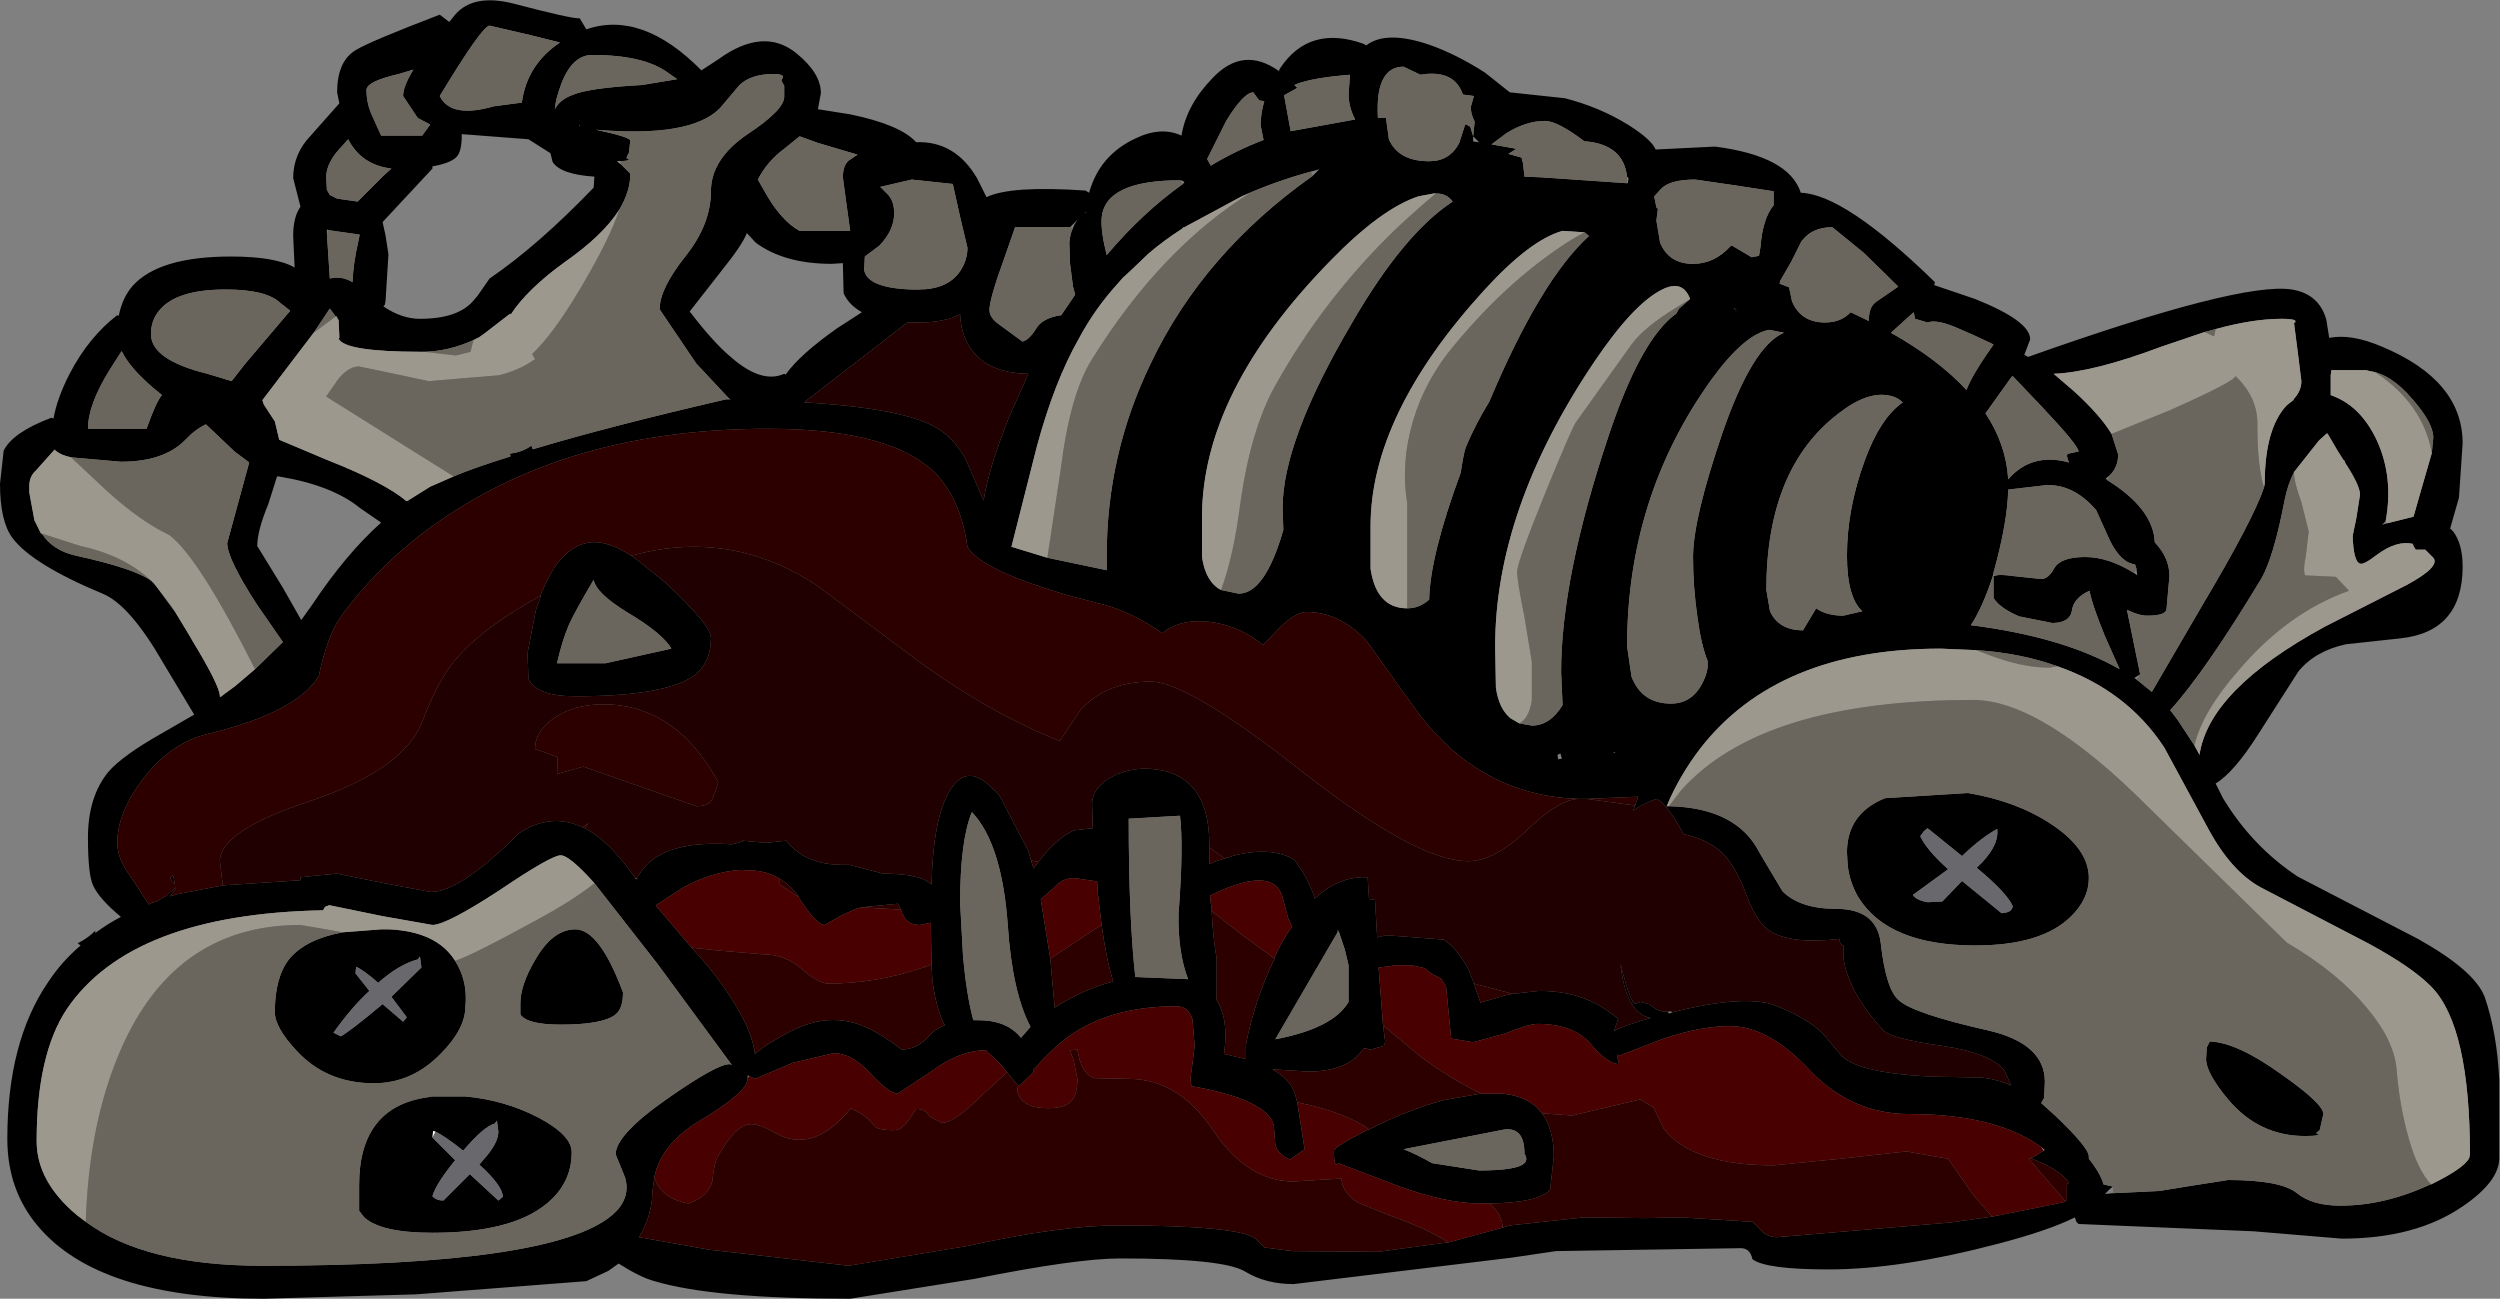 <?xml version="1.0" encoding="UTF-8" standalone="no"?>
<svg xmlns:ffdec="https://www.free-decompiler.com/flash" xmlns:xlink="http://www.w3.org/1999/xlink" ffdec:objectType="shape" height="88.6px" width="170.55px" xmlns="http://www.w3.org/2000/svg">
  <rect width="100%" height="100%" fill="#808080" stroke="none"/>
  <g transform="matrix(1.0, 0.0, 0.0, 1.0, 0.5, 2.5)">
    <path d="M32.9 -0.75 Q32.4 -0.75 29.5 4.05 30.25 5.6 33.2 4.75 L35.1 4.5 Q35.45 1.9 37.7 0.4 L35.7 -0.1 32.9 -0.75 M30.15 -1.0 L30.55 -1.5 Q31.8 -2.95 34.55 -2.25 38.55 -1.2 39.05 -1.25 L39.5 -0.5 Q43.3 -1.8 47.35 2.3 L48.5 1.55 Q51.6 -0.7 53.85 1.15 55.5 2.5 55.5 3.85 L55.3 4.95 57.5 5.3 Q60.9 6.0 62.0 7.2 64.65 7.1 66.15 9.65 L66.8 10.95 Q68.45 10.15 73.55 10.5 L73.8 10.65 Q74.5 8.1 76.95 6.95 78.7 6.1 80.1 6.75 80.45 4.65 82.2 2.85 84.3 0.6 86.75 2.35 L86.8 2.2 Q88.8 -0.85 92.55 0.5 L92.7 0.6 Q94.05 -0.45 97.0 0.55 98.85 1.2 100.8 2.45 L102.5 3.8 106.25 4.2 Q108.6 4.8 110.55 6.0 112.15 7.0 112.45 7.7 L116.5 7.5 Q121.55 8.15 122.35 10.65 125.35 10.75 131.5 16.75 L131.45 16.95 134.25 17.9 Q138.0 19.4 138.0 20.65 L137.6 21.7 137.85 21.85 Q152.35 16.7 155.85 17.25 157.7 17.55 158.2 19.3 L158.4 20.55 Q159.9 20.25 162.0 21.15 167.5 23.45 167.5 27.75 L167.25 31.45 166.65 33.55 166.85 33.75 Q167.5 34.6 167.5 36.15 167.5 40.6 163.25 41.05 L159.55 41.45 Q157.45 41.9 156.3 43.3 L153.55 47.6 Q151.9 50.2 150.65 50.95 L151.15 51.95 Q153.15 55.25 156.25 57.3 L164.45 61.55 Q168.3 63.7 169.0 65.5 169.85 67.95 170.0 71.2 L170.0 76.5 Q170.0 78.1 167.5 79.8 164.3 82.0 159.25 82.0 L153.25 81.5 141.3 81.0 141.15 80.85 141.05 80.55 Q139.25 81.45 135.8 82.35 129.15 84.1 124.25 84.1 119.95 84.1 119.05 83.4 118.9 82.65 118.25 82.65 L105.65 82.85 102.6 83.3 96.0 84.1 91.05 84.7 87.75 85.1 Q85.85 85.1 84.45 84.25 83.0 83.35 75.9 83.35 72.95 83.35 65.95 84.75 L57.5 86.1 Q48.15 86.1 44.15 84.9 43.2 84.65 41.7 83.7 L41.0 84.2 39.5 84.9 27.9 85.8 17.5 86.1 Q6.2 86.1 2.05 81.1 0.0 78.65 0.0 75.2 0.0 68.6 2.75 64.55 3.7 63.1 5.0 62.0 L4.8 61.85 Q5.5 61.5 6.0 61.0 L6.0 61.15 Q6.8 60.55 7.75 60.05 6.25 58.8 5.85 57.9 5.5 57.15 5.5 54.65 5.5 51.85 6.9 50.15 7.85 49.05 10.5 47.55 L12.75 46.25 10.65 42.75 Q8.35 38.75 6.5 38.0 1.7 36.0 0.35 34.2 -0.5 33.05 -0.5 30.5 L-0.25 28.25 Q0.35 27.0 3.0 26.0 L3.15 26.05 Q3.4 24.65 4.25 23.0 5.55 20.5 7.5 19.0 L7.6 19.05 Q7.85 17.8 8.55 17.0 10.35 15.0 15.25 15.0 18.3 15.0 19.6 15.75 L19.5 13.6 Q19.5 12.3 20.0 11.6 L19.5 9.65 Q19.5 8.0 20.7 6.75 L22.65 4.55 22.5 3.8 Q22.5 1.65 23.8 0.9 24.8 0.3 29.5 -1.5 L30.15 -1.0 M162.35 33.2 L164.15 32.75 164.75 30.65 165.4 28.4 165.5 27.35 Q165.5 26.35 164.05 24.7 162.6 23.0 161.1 22.8 L160.9 22.75 160.8 22.75 158.55 22.75 158.5 23.1 158.5 23.75 158.5 24.45 158.75 24.55 Q160.6 25.3 161.65 27.55 162.8 30.05 162.25 33.05 L162.0 33.3 162.35 33.2 M149.2 48.35 L149.5 48.9 149.55 49.0 Q150.2 44.55 158.1 40.25 L163.7 37.4 Q166.0 36.15 165.5 35.55 L164.95 35.0 164.3 35.0 164.15 34.75 164.1 34.6 Q163.0 34.35 161.65 35.35 160.75 36.05 160.5 35.95 160.05 35.8 160.0 34.05 L160.25 32.85 160.5 31.25 Q160.5 30.65 159.6 29.25 L159.5 29.1 159.45 28.95 159.35 28.85 159.1 28.45 159.0 28.3 158.3 27.1 158.25 27.05 157.7 27.55 156.0 29.7 Q155.55 30.6 155.35 31.65 154.6 35.55 153.75 37.0 149.95 43.3 147.55 45.95 L148.05 46.6 149.2 48.35 M165.35 78.3 Q167.6 77.2 167.95 76.5 L168.0 76.25 Q168.0 67.55 165.4 64.85 164.1 63.5 161.05 61.85 L153.75 58.05 Q151.7 56.95 150.1 53.95 L147.15 48.5 Q144.6 44.6 139.85 42.95 137.35 42.05 134.3 41.85 L134.25 41.85 131.9 41.75 Q120.8 41.75 115.5 48.55 114.05 50.45 113.2 52.5 L113.35 52.5 Q118.0 52.6 119.55 55.7 L121.1 58.3 Q122.3 59.5 124.75 59.5 127.5 59.5 127.8 61.8 128.15 65.0 129.05 65.75 130.05 66.65 135.15 67.8 139.0 68.7 139.0 71.3 L138.95 72.4 138.75 72.75 139.75 73.65 Q142.0 75.8 142.0 76.4 L142.0 76.55 Q142.8 77.55 143.0 78.3 L143.65 78.45 143.45 78.6 143.1 78.95 143.65 78.9 146.8 78.75 148.95 78.4 151.5 78.0 Q155.1 78.0 156.2 78.9 157.25 79.75 159.15 79.75 162.2 79.75 165.3 78.3 L165.35 78.3 M149.9 20.15 L146.95 21.15 Q142.3 22.9 139.6 23.0 L141.0 24.2 Q142.8 25.85 143.55 27.1 L144.0 28.5 Q144.0 29.35 143.45 29.9 L143.15 30.15 143.25 30.25 Q146.4 32.2 146.5 34.5 147.5 35.55 147.5 36.8 L147.3 39.05 Q147.25 39.5 146.0 39.5 145.4 39.5 144.6 39.1 L145.5 43.5 145.1 43.75 145.25 43.85 146.3 44.7 149.65 38.95 Q153.25 32.9 153.95 30.75 L154.0 30.5 Q154.0 26.75 155.5 25.15 L155.95 24.8 156.0 24.7 Q156.5 24.15 156.5 23.5 L156.25 21.5 156.0 19.55 Q156.4 19.25 155.15 19.25 153.2 19.25 150.65 19.95 L149.9 20.15 M126.65 14.75 L124.5 13.0 Q123.15 13.0 122.45 13.9 L122.4 13.95 121.7 15.35 120.95 16.65 120.9 16.85 121.55 17.1 121.75 18.05 Q122.35 19.5 124.0 19.5 125.1 19.5 125.75 18.8 L127.0 19.4 127.0 19.25 Q127.0 18.4 127.55 18.05 L129.0 17.05 126.65 14.75 M130.05 18.8 L128.5 20.2 Q131.7 22.0 133.65 24.1 134.05 23.05 135.5 21.0 134.05 20.3 133.2 19.95 131.65 19.25 131.0 19.5 L130.15 19.25 130.05 18.8 M136.8 23.15 L136.7 23.25 134.95 25.7 Q136.35 27.8 136.5 30.2 138.1 28.35 140.65 29.05 140.4 28.5 140.6 28.45 L141.3 28.3 Q141.3 27.9 138.8 25.25 L136.8 23.15 M135.5 36.55 L135.45 36.8 Q134.75 38.95 133.95 40.15 140.25 40.95 144.1 43.15 L143.1 40.9 Q142.2 38.7 142.05 37.8 140.95 38.3 140.85 39.15 140.7 40.0 139.5 40.0 L137.25 39.55 Q135.95 39.0 135.5 38.3 L135.5 36.8 135.55 36.8 Q135.85 36.65 136.85 36.8 L138.75 37.0 Q139.25 37.0 139.65 36.25 140.1 35.5 141.75 35.5 143.35 35.5 145.1 36.6 L145.3 36.75 145.25 36.3 145.15 36.0 Q144.2 35.9 143.45 34.4 L142.5 32.3 Q140.95 30.5 139.05 30.6 L136.5 30.9 Q136.45 33.15 135.5 36.55 M126.7 28.95 Q127.75 26.05 129.3 24.95 128.95 24.6 128.45 24.5 126.95 24.15 125.0 25.65 120.0 29.4 120.0 37.75 L120.25 39.2 Q120.85 40.5 122.5 40.5 L123.4 39.0 Q124.1 39.5 125.25 39.5 L126.55 39.2 Q125.5 38.25 125.5 35.4 125.5 32.25 126.7 28.95 M112.6 11.75 L112.5 12.55 112.75 14.05 Q113.35 15.5 115.0 15.5 116.45 15.5 117.55 14.3 L117.65 14.25 119.0 15.05 119.5 14.95 119.6 14.35 Q119.75 12.4 120.5 11.5 L120.5 10.55 117.9 10.15 115.15 9.75 Q113.4 9.75 112.8 10.4 L112.35 10.9 112.4 11.15 112.5 11.65 112.6 11.75 M110.5 9.55 Q110.25 7.4 107.75 7.15 L107.6 7.15 Q105.75 5.75 104.9 5.75 103.6 5.75 102.25 6.6 L101.25 7.35 102.95 7.65 102.4 8.0 103.3 8.25 103.4 8.65 103.5 9.55 104.7 9.6 110.5 10.0 110.55 10.0 110.6 9.65 110.5 9.55 M107.6 13.35 L106.1 13.25 Q103.9 13.85 100.75 17.3 93.0 25.8 93.0 33.4 L93.0 36.3 Q93.4 39.0 95.5 39.0 96.35 39.0 97.0 38.4 97.05 35.45 99.15 29.75 99.35 28.4 99.5 28.0 100.15 26.45 101.1 24.9 104.6 16.6 107.9 13.6 L107.6 13.35 M117.8 18.55 L118.0 18.75 117.8 18.5 117.8 18.55 M103.15 46.85 L104.0 47.0 Q105.25 47.0 106.1 45.6 L106.0 43.35 Q106.0 36.9 109.25 27.2 111.45 20.6 113.85 18.9 L114.05 18.55 114.8 17.9 Q114.3 16.55 112.9 17.25 110.95 18.2 108.25 22.2 101.5 32.25 101.5 41.6 L101.55 44.4 Q101.75 45.85 102.55 46.5 L103.15 46.85 M100.0 6.8 L100.1 5.8 Q99.8 5.2 99.85 4.75 L100.05 4.05 99.3 3.95 Q98.75 2.35 96.75 2.55 L96.4 2.6 95.25 2.05 Q93.85 2.05 93.55 3.9 93.45 4.6 93.5 5.55 L94.05 5.55 94.25 7.0 Q94.9 8.5 97.0 8.5 98.4 8.5 99.05 7.25 L99.45 6.0 99.55 6.0 99.8 6.15 100.0 6.8 100.0 7.0 100.0 7.15 100.4 7.2 100.0 6.8 M121.2 20.2 L120.2 20.0 Q118.5 20.3 116.25 23.4 110.5 31.4 110.5 41.6 L110.8 43.65 Q111.5 45.5 113.5 45.5 114.8 45.5 115.5 44.35 116.0 43.5 116.0 42.85 L116.0 42.6 Q115.55 41.5 115.3 39.6 115.0 37.55 115.0 35.5 115.0 32.9 117.0 27.05 119.05 21.1 121.2 20.2 M88.0 3.5 L87.1 4.0 87.55 6.45 91.95 5.65 Q91.5 4.8 91.5 3.9 L91.6 2.6 Q89.05 2.8 87.9 3.25 L87.8 3.3 88.0 3.5 M97.45 10.7 L97.3 10.7 96.5 10.85 96.25 10.9 Q93.7 11.75 90.25 15.3 81.5 24.25 81.5 32.8 L81.5 35.5 Q81.75 37.2 82.8 37.75 L84.0 38.0 Q85.8 38.0 87.05 33.65 L87.0 32.15 Q87.0 27.55 91.75 19.5 95.25 13.45 98.6 11.25 98.2 10.7 97.5 10.7 L97.45 10.7 M85.75 4.4 L85.4 4.35 85.0 3.8 Q84.35 3.8 83.15 5.75 L81.85 8.35 82.1 8.8 Q83.85 7.75 85.7 7.05 L85.5 6.05 Q85.5 5.25 85.75 4.4 M84.2 10.9 L80.3 13.0 Q80.2 13.0 80.15 13.1 78.9 13.9 77.85 14.8 L76.7 15.9 76.1 16.45 75.75 16.85 Q74.2 18.55 73.1 20.6 71.45 23.5 70.25 27.9 L68.5 34.8 70.95 35.55 75.0 36.4 75.0 35.4 Q75.0 28.5 78.0 22.3 81.6 14.75 89.05 9.5 L89.5 9.05 88.95 9.2 Q86.4 9.9 84.2 10.9 M107.25 52.0 Q100.25 51.8 95.9 45.65 L92.75 41.25 Q90.9 39.25 88.65 39.25 87.7 39.25 86.25 40.9 L85.65 41.5 Q84.3 40.35 82.5 40.0 80.45 39.6 79.05 40.5 L78.8 40.7 Q76.7 39.25 74.8 38.75 L73.45 38.4 73.3 38.35 73.1 38.3 72.85 38.25 Q66.35 36.4 65.5 34.8 65.1 31.9 63.6 30.1 60.7 26.75 51.9 26.75 39.5 26.75 30.85 32.15 26.05 35.1 22.8 39.5 21.85 40.8 21.25 43.6 19.85 46.05 13.75 47.55 11.15 48.15 9.25 50.65 7.5 52.95 7.5 55.0 7.5 56.1 8.45 57.35 L9.65 59.2 9.85 59.1 10.2 59.0 10.25 58.95 10.85 58.6 11.5 58.05 11.5 58.1 11.1 58.65 11.6 58.5 14.7 57.9 20.0 57.55 20.0 57.35 20.9 57.25 22.5 57.1 25.7 57.75 28.9 58.35 Q30.9 58.35 34.9 54.35 37.1 52.9 39.25 53.95 L39.4 54.0 Q41.1 54.9 42.8 57.35 L42.9 57.5 42.95 57.45 Q44.25 54.75 49.45 55.1 L50.2 54.9 50.15 54.85 51.75 55.0 53.15 54.85 Q54.4 56.5 57.0 56.5 L57.45 56.5 59.75 57.1 Q62.3 57.1 63.05 57.85 63.15 53.5 64.2 51.6 L64.35 51.35 Q65.4 49.7 66.9 51.0 L67.05 51.15 67.15 51.25 67.3 51.4 67.4 51.45 67.45 51.5 67.55 51.65 67.65 51.75 67.75 51.9 69.65 55.55 70.0 56.75 70.35 56.3 Q71.5 54.75 72.75 54.15 L74.05 54.0 74.0 52.35 Q74.0 51.3 75.25 50.55 76.5 49.85 78.0 49.95 82.0 50.25 82.0 55.1 L82.0 55.3 82.0 56.45 Q82.5 56.2 83.3 56.0 L83.55 55.9 Q86.2 55.2 87.8 56.15 88.75 57.4 89.2 58.8 90.85 57.25 92.8 57.35 L92.9 58.9 93.3 58.85 93.45 61.45 94.05 61.3 98.0 61.6 Q99.0 62.3 99.65 63.6 L99.7 63.65 100.05 64.6 100.5 65.9 102.2 65.4 102.7 65.3 104.5 65.1 Q107.4 65.1 109.35 66.6 L109.5 66.7 109.9 67.0 109.6 67.85 Q110.3 67.45 112.1 66.95 110.4 66.6 110.05 63.25 110.6 65.5 111.0 66.0 L111.4 65.85 112.0 66.0 112.05 66.05 Q112.65 66.5 113.0 66.5 L113.35 66.5 113.3 66.55 113.35 66.65 113.6 66.55 Q118.4 65.35 120.5 66.05 122.7 66.9 123.8 67.95 L125.15 69.55 Q126.35 70.7 131.25 70.95 L134.25 71.0 134.45 71.0 Q135.55 71.05 136.7 71.55 L136.25 70.55 Q135.35 69.35 132.0 68.85 128.5 68.35 128.0 67.8 126.85 66.6 126.05 65.15 125.05 63.25 125.3 62.0 125.0 62.0 125.0 61.55 121.6 61.95 120.15 60.95 119.3 60.35 118.6 58.45 117.85 56.45 116.9 55.6 115.95 54.75 114.35 54.4 L114.05 53.85 Q113.05 52.2 112.5 52.0 111.55 52.35 110.9 52.8 L111.05 52.45 111.25 51.85 107.75 52.0 107.4 52.0 107.25 52.0 M36.35 38.15 L36.55 37.7 Q37.7 34.95 39.5 34.55 40.75 34.25 42.55 35.4 L42.85 35.6 44.9 37.25 Q48.0 40.15 48.0 41.0 48.0 42.9 46.6 43.75 44.5 45.0 38.75 45.0 36.1 45.0 35.55 43.8 L35.5 42.4 35.5 42.25 35.5 42.15 35.5 42.0 36.05 39.15 36.4 38.15 36.35 38.15 M105.95 48.9 L105.75 49.0 105.8 49.3 106.05 49.25 105.95 48.9 M109.7 48.85 L109.65 48.8 109.55 48.85 109.7 48.85 M138.75 75.75 Q135.65 73.5 129.75 73.5 125.8 73.5 122.95 70.5 120.15 67.5 117.5 67.5 115.55 67.5 113.0 68.35 L110.0 69.5 109.8 69.45 109.95 70.1 Q109.15 70.05 108.05 68.75 106.85 67.35 104.4 67.35 103.8 67.35 102.2 68.0 L100.0 68.6 98.5 68.35 98.15 64.8 97.8 64.25 Q97.1 63.95 96.7 63.55 L95.8 63.35 94.7 63.35 94.05 63.45 94.0 63.45 93.55 63.5 93.55 63.55 93.85 67.45 94.0 68.6 93.9 68.85 93.0 69.1 92.55 69.0 Q91.5 70.6 88.75 70.6 L86.3 70.45 Q87.55 71.15 87.85 72.15 L88.0 72.7 88.5 75.9 88.15 76.15 87.5 76.6 Q86.65 76.25 86.5 75.55 L86.4 74.25 Q85.9 72.5 80.8 71.6 80.65 71.2 80.8 70.45 L81.0 68.85 80.85 67.05 Q80.6 66.15 79.75 66.15 75.05 66.15 72.15 68.4 71.0 69.3 70.0 70.5 L70.0 70.65 69.0 71.6 68.95 71.55 68.2 70.65 67.8 70.15 67.75 70.1 66.75 69.15 Q64.95 69.15 62.95 70.65 L60.75 72.1 Q60.15 72.1 58.9 70.75 57.65 69.35 56.35 69.35 L53.6 70.0 51.0 71.1 50.6 70.9 50.5 70.85 50.5 71.1 Q50.5 72.0 47.25 73.95 44.65 75.5 44.15 77.75 L44.0 78.85 Q44.0 80.35 43.1 81.9 L47.85 82.75 57.4 83.85 65.5 82.5 Q71.85 81.1 75.75 81.1 83.95 81.1 85.15 82.0 L85.75 82.6 87.65 82.85 93.5 82.9 98.3 82.25 98.35 82.25 102.0 81.25 102.5 81.1 107.55 80.55 111.75 80.6 114.15 80.55 119.05 80.85 119.6 81.4 Q120.05 81.9 120.75 81.9 L132.55 80.9 135.4 80.5 139.9 79.6 140.3 79.5 140.4 79.45 140.5 79.4 140.5 78.35 140.55 78.25 140.65 78.2 Q140.3 77.6 139.05 76.95 L138.05 76.5 138.45 76.3 138.9 76.0 139.0 75.95 138.75 75.75 M100.55 72.1 L100.6 72.1 101.7 72.1 101.8 72.1 101.9 72.1 Q103.15 72.2 103.95 72.75 L104.3 73.0 104.7 73.45 Q105.5 74.55 105.5 76.4 L105.25 78.65 Q104.5 79.55 101.1 79.6 L100.5 79.6 Q98.2 79.6 95.0 78.45 L90.8 76.85 Q90.5 77.25 90.5 76.0 90.5 75.75 92.85 74.55 L92.9 74.55 Q95.55 73.2 98.0 72.55 L100.55 72.1 M86.45 62.9 L86.45 62.8 Q87.0 61.6 87.65 60.7 L87.4 60.2 86.95 58.55 Q86.2 56.55 82.05 58.6 L82.1 59.1 82.15 59.4 82.15 59.5 Q82.25 61.55 82.5 62.9 L82.5 65.6 82.45 65.65 Q83.35 67.0 83.0 69.4 L84.5 69.75 84.5 68.75 Q85.1 65.7 86.45 62.9 M90.85 61.1 L90.75 60.9 90.75 61.1 86.5 68.4 Q90.45 67.65 91.5 65.85 L91.5 63.35 91.25 62.3 90.85 61.1 M100.4 77.35 Q103.0 77.35 103.5 76.85 103.75 76.6 103.5 76.2 103.5 74.4 102.15 74.55 L95.25 75.9 Q96.05 76.2 97.2 76.85 L100.4 77.35 M150.0 69.75 L150.05 68.95 150.25 68.55 Q152.1 68.6 155.15 70.8 158.0 72.8 158.0 73.5 L157.75 74.6 157.5 74.8 Q158.0 75.0 156.75 75.0 153.6 75.0 151.5 72.5 150.0 70.7 150.0 69.75 M139.4 53.7 Q142.0 55.4 142.0 57.4 142.0 58.85 140.75 60.05 138.75 62.0 134.25 62.0 128.35 62.0 126.3 58.75 125.7 57.75 125.55 56.55 L125.5 55.65 Q125.5 53.0 128.1 51.95 L133.75 51.6 Q137.05 52.15 139.4 53.7 M132.0 59.0 L133.35 57.6 136.05 59.8 Q136.8 59.75 136.8 59.3 136.4 58.4 134.35 56.7 135.9 55.25 135.75 54.05 134.65 54.65 133.35 55.9 L131.0 54.0 130.75 54.2 130.5 54.55 Q130.95 55.5 132.4 56.8 L130.0 58.55 Q130.2 58.9 131.0 59.05 L132.0 59.0 M73.4 12.1 L73.5 12.0 73.55 12.05 73.55 11.95 73.4 12.1 M80.2 10.05 L80.3 9.95 Q80.2 9.8 80.0 9.8 74.85 9.8 74.65 12.4 74.6 13.35 75.0 14.9 77.45 12.0 80.2 10.05 M64.5 10.05 L61.7 9.75 59.55 10.25 60.1 10.8 Q60.5 11.25 60.5 12.05 60.5 13.2 59.5 14.25 L58.5 15.0 58.45 15.9 Q58.65 17.15 61.7 17.25 L62.05 17.25 62.15 17.25 Q64.15 17.25 65.0 16.0 65.5 15.25 65.5 14.4 L65.0 12.3 64.5 10.05 M72.5 13.0 L68.75 13.0 68.0 15.15 Q67.0 17.9 67.0 18.65 67.0 19.2 67.75 19.7 L69.25 20.8 Q69.7 20.7 70.2 19.9 70.6 19.2 71.9 19.0 L72.85 17.6 72.7 17.05 72.5 15.5 72.45 14.05 Q72.5 13.45 72.7 13.05 72.85 12.65 73.1 12.4 L72.5 13.0 M61.4 19.5 L54.35 24.95 Q61.25 25.35 63.5 26.75 64.7 27.5 65.45 29.0 L66.6 31.65 Q66.95 29.45 68.3 26.05 L69.65 23.0 Q66.65 22.95 65.55 21.0 65.05 20.15 65.0 18.95 63.85 19.5 62.25 19.5 L61.4 19.5 M49.2 24.65 L47.0 22.3 44.5 18.6 Q44.5 17.2 46.25 15.0 48.0 12.8 48.0 10.55 48.0 8.35 50.5 6.65 53.0 5.0 53.0 4.1 L53.0 3.35 52.8 3.0 52.9 2.8 Q53.0 2.55 52.25 2.55 50.75 2.55 49.95 3.3 L48.6 4.9 Q46.6 6.9 40.15 6.35 42.5 6.85 42.5 7.1 L42.4 7.95 Q42.25 8.15 42.25 8.3 42.7 8.45 41.8 8.5 L41.6 8.5 41.85 8.7 42.5 9.35 Q42.5 10.55 41.75 11.8 40.65 13.55 38.0 15.4 35.45 17.25 34.35 18.95 L34.3 18.9 32.55 20.25 32.2 20.5 31.8 20.7 Q30.15 21.45 28.45 21.5 L28.25 21.5 Q23.0 21.5 22.6 20.6 L22.65 20.55 22.65 20.45 22.6 19.35 22.0 18.55 20.9 20.2 17.4 24.8 17.5 25.1 18.25 26.25 18.55 27.5 21.75 28.85 Q25.7 30.4 27.25 31.7 L28.85 30.7 30.45 30.0 Q32.0 29.35 34.3 28.65 L34.35 28.6 34.25 28.45 Q35.15 28.35 35.75 27.9 L35.85 28.15 Q41.0 26.6 49.0 24.75 L49.35 24.75 49.2 24.65 M51.6 10.45 Q52.75 12.55 54.05 13.25 L57.5 13.25 57.25 11.45 57.0 9.6 Q57.0 8.8 57.4 8.45 L58.0 8.05 55.3 7.25 54.05 6.8 53.0 7.65 Q51.85 8.5 51.2 9.75 L51.6 10.45 M45.05 2.45 Q43.4 1.25 39.9 1.25 38.55 1.25 37.8 3.2 37.4 4.25 37.35 4.95 37.7 4.3 38.5 4.0 39.6 3.5 43.3 3.3 L45.7 2.9 45.05 2.45 M48.7 16.0 L46.55 18.75 Q48.2 20.9 49.35 21.85 51.45 23.7 53.0 23.0 L53.1 23.05 Q54.05 21.7 56.6 19.9 L58.3 18.8 Q57.4 18.3 57.05 17.5 L57.0 15.45 56.25 15.5 Q53.0 15.5 51.05 14.05 L50.45 13.4 Q50.15 14.2 48.7 16.0 M45.3 41.75 Q44.7 40.7 42.25 39.25 40.15 37.95 40.0 37.05 38.7 39.25 38.3 40.15 37.85 41.2 37.5 42.75 L40.8 42.75 45.3 41.75 M39.05 6.1 L39.05 6.0 39.0 6.1 39.05 6.1 M30.6 8.25 Q30.15 8.65 29.0 8.85 L29.0 9.0 25.6 12.65 25.8 13.55 26.0 14.85 25.8 18.05 25.75 18.3 25.65 18.4 Q26.9 19.25 28.15 19.25 30.8 19.25 31.85 17.95 L32.1 17.65 32.9 16.5 Q36.2 14.25 40.0 10.3 L40.05 9.55 Q37.75 9.4 37.2 8.55 L37.05 7.95 35.55 7.0 31.0 6.65 31.0 6.75 Q31.0 7.9 30.6 8.25 M26.7 2.55 Q24.5 3.05 24.5 3.65 24.5 4.45 24.8 5.2 L25.5 6.75 28.3 6.75 28.85 6.0 28.0 5.55 27.0 4.05 Q27.0 3.4 27.7 2.25 L26.7 2.55 M23.9 11.25 L25.65 9.5 26.2 9.0 Q24.15 8.75 23.25 7.0 L22.9 7.4 Q21.75 8.55 21.75 9.6 L21.8 10.45 22.0 10.8 22.5 11.05 23.9 11.25 M23.95 13.95 L24.05 13.5 24.0 13.5 21.9 13.2 21.8 13.15 21.8 13.45 22.0 16.5 Q22.8 16.3 23.55 16.75 23.6 15.45 23.95 13.95 M7.0 22.7 Q5.5 25.1 5.5 26.75 L9.5 26.75 Q10.15 24.9 10.55 24.45 L10.0 24.0 Q8.35 22.6 7.8 21.45 L7.0 22.7 M19.3 18.7 L18.6 18.15 Q17.65 17.25 14.9 17.25 11.5 17.25 10.35 18.7 9.8 19.35 9.8 20.3 9.8 22.05 13.65 23.0 L15.3 23.5 16.2 22.35 19.0 19.05 19.3 18.7 M18.4 30.0 L17.8 31.9 Q17.05 33.7 17.05 34.75 L18.8 37.6 20.05 39.8 20.8 38.75 Q23.1 35.3 25.5 33.15 L24.05 32.15 Q22.15 30.6 18.5 30.0 L18.4 30.0 M16.9 43.15 L18.8 41.3 17.0 38.7 Q15.0 35.6 15.0 34.55 L16.5 29.05 15.5 28.3 13.55 26.45 Q12.8 26.8 12.1 27.55 10.65 29.0 7.75 29.0 L4.35 28.7 Q3.65 28.55 3.3 28.25 L3.25 28.15 3.2 28.2 1.95 29.6 Q1.5 30.0 1.5 30.65 L1.5 31.1 1.85 33.0 2.3 33.9 2.35 33.9 Q3.1 35.05 4.65 35.4 8.75 36.3 9.85 37.15 L10.0 37.3 10.2 37.55 11.45 39.25 12.45 40.9 12.65 41.25 Q14.5 44.3 14.5 45.0 L14.5 45.05 14.55 45.05 14.8 44.85 15.55 44.3 16.9 43.15 M40.05 57.75 Q38.35 55.85 37.75 55.85 37.1 55.85 33.55 58.25 29.95 60.6 29.0 60.6 L25.6 60.0 21.95 59.25 21.85 59.3 Q21.65 59.3 21.55 59.6 8.45 59.85 4.05 66.35 2.0 69.45 2.0 75.35 2.0 78.1 4.75 80.4 L5.35 80.85 Q9.4 83.85 17.4 83.85 37.2 83.85 41.25 80.4 42.55 79.3 42.15 77.85 L41.5 76.25 Q41.5 74.9 45.1 72.4 48.4 70.1 49.25 70.1 L49.45 70.15 49.35 70.05 44.35 63.25 40.05 57.75 M22.9 61.1 L25.5 60.9 25.75 60.9 26.05 60.9 Q29.3 61.05 30.55 63.05 L30.75 63.4 Q31.4 64.65 31.25 66.15 31.25 67.7 29.55 69.4 27.6 71.4 25.0 71.4 21.8 71.4 19.75 69.2 18.25 67.6 18.25 66.55 18.25 64.15 19.25 62.9 20.4 61.55 22.9 61.1 M28.25 63.5 L28.15 62.75 28.0 62.95 Q26.7 63.3 25.3 64.55 24.4 63.75 23.8 63.45 L23.75 63.9 24.7 65.1 Q23.5 66.2 22.25 67.95 L22.75 68.2 Q23.45 67.8 25.6 66.0 L27.0 67.2 27.25 66.9 26.2 65.5 28.25 63.5 M28.95 72.3 L31.25 72.3 Q33.95 72.55 36.25 73.75 38.5 74.95 38.5 76.1 38.5 78.25 36.75 79.65 34.35 81.6 29.0 81.6 25.5 81.6 24.35 80.55 L24.0 80.1 24.0 78.35 Q24.0 73.0 28.7 72.35 L28.95 72.3 M35.0 66.7 L35.0 65.95 Q35.0 64.7 36.0 63.0 37.2 60.9 38.75 60.9 40.4 60.9 42.0 65.2 42.0 66.3 41.5 66.7 40.65 67.4 37.75 67.4 35.45 67.4 35.0 66.7 M29.0 75.1 L30.55 76.65 Q29.25 78.25 29.0 79.1 29.25 79.4 29.75 79.4 L31.55 77.6 33.5 79.4 33.8 79.15 Q33.8 78.4 32.2 76.95 L32.45 76.65 Q33.5 75.5 33.5 74.7 L33.4 73.95 33.25 74.15 Q32.5 74.35 31.1 76.0 29.85 75.0 29.2 74.7 L29.05 74.65 29.0 75.1 M11.3 57.2 L11.45 57.85 11.1 57.4 11.3 57.2 M76.5 53.35 Q76.5 60.15 76.95 64.15 L80.55 64.3 Q79.85 62.45 79.9 59.85 80.25 55.25 80.0 53.15 L76.5 53.35 M74.65 60.6 L74.45 58.9 74.45 58.8 74.4 58.55 74.35 57.65 74.15 57.6 72.75 57.4 Q72.0 57.4 71.4 58.05 L70.5 58.85 71.15 62.9 71.45 66.25 Q73.25 65.05 75.45 64.45 75.0 63.1 74.65 60.6 M60.95 59.55 L60.75 59.15 58.25 59.4 57.9 59.5 57.0 59.9 55.75 60.6 Q55.2 60.6 54.0 58.75 L54.0 58.7 Q53.45 57.9 52.7 57.45 51.95 57.0 51.05 56.9 L50.15 56.85 49.95 56.85 Q48.0 57.0 46.1 58.05 L44.25 59.25 44.3 59.35 46.55 62.0 47.75 63.35 Q50.75 67.1 51.0 69.4 51.65 68.85 52.55 68.35 54.2 67.35 55.5 67.15 57.45 66.85 59.3 67.95 60.25 68.5 61.0 69.1 62.1 69.1 62.95 68.1 63.3 67.7 63.95 67.45 63.35 66.3 63.1 64.3 L63.05 63.3 63.0 60.45 62.25 60.6 Q61.4 60.6 61.1 59.9 L60.95 59.55 M65.0 59.1 L65.2 62.8 Q65.45 65.45 65.9 67.1 L66.25 67.1 Q68.2 67.1 69.15 68.3 L69.8 67.55 Q68.55 65.15 68.25 60.6 67.85 55.05 65.8 52.9 65.0 54.85 65.0 59.1" fill="#000000" fill-rule="evenodd" stroke="none"/>
    <path d="M165.4 28.4 L164.75 30.65 164.15 32.75 162.35 33.2 162.25 33.05 Q162.8 30.05 161.65 27.55 160.6 25.3 158.75 24.55 L158.5 24.45 158.5 23.75 158.5 23.1 158.55 22.75 160.8 22.75 160.9 22.75 161.1 22.8 161.55 22.9 Q164.8 25.05 165.4 28.4 M158.3 27.1 L159.0 28.3 159.1 28.45 159.35 28.85 159.45 28.95 159.5 29.1 159.6 29.25 Q160.5 30.65 160.5 31.25 L160.25 32.85 160.0 34.05 Q160.05 35.8 160.5 35.95 160.75 36.05 161.65 35.35 163.0 34.35 164.1 34.6 L164.15 34.75 164.3 35.0 164.95 35.0 165.5 35.55 Q166.0 36.15 163.7 37.4 L158.1 40.25 Q150.2 44.55 149.55 49.0 L149.5 48.9 149.2 48.35 Q149.75 46.05 152.2 43.25 155.55 39.3 159.75 37.8 L158.85 36.85 156.75 36.75 Q156.6 36.35 156.8 35.45 L157.0 33.75 156.5 31.75 Q156.0 30.4 156.0 29.75 L156.0 29.7 157.7 27.55 158.2 27.1 158.3 27.1 M165.35 78.3 Q164.45 77.35 163.85 75.25 163.2 73.0 163.0 70.5 162.85 68.5 161.0 66.3 159.0 63.85 155.5 61.8 L146.0 52.5 Q138.75 45.25 134.1 45.25 119.7 45.25 114.2 51.4 L113.35 52.5 113.2 52.5 Q114.05 50.45 115.5 48.55 120.8 41.75 131.9 41.75 L134.25 41.85 134.3 41.85 135.1 42.15 Q137.45 43.05 139.3 43.05 L139.85 42.95 Q144.6 44.6 147.15 48.5 L150.1 53.95 Q151.7 56.95 153.75 58.05 L161.05 61.85 Q164.1 63.5 165.4 64.85 168.0 67.55 168.0 76.25 L167.95 76.5 Q167.6 77.2 165.35 78.3 M143.55 27.1 Q142.8 25.85 141.0 24.2 L139.6 23.0 Q142.3 22.9 146.95 21.15 L149.9 20.15 150.55 20.45 150.65 19.95 Q153.2 19.25 155.15 19.25 156.4 19.25 156.0 19.55 L156.25 21.5 156.5 23.5 Q156.5 24.15 156.0 24.7 L155.95 24.8 155.5 25.15 Q154.0 26.75 154.0 30.5 L153.95 30.75 Q153.5 29.3 153.5 26.55 153.55 24.65 152.05 23.2 L152.0 23.15 Q152.0 23.5 147.5 25.5 L143.55 27.1 M107.6 13.35 Q107.1 13.6 106.55 13.95 102.4 16.6 98.75 21.0 96.75 23.35 95.9 26.2 95.05 29.05 95.5 31.8 L95.5 39.0 Q93.4 39.0 93.0 36.3 L93.0 33.4 Q93.0 25.8 100.75 17.3 103.9 13.85 106.1 13.25 L107.6 13.35 M114.8 17.9 L113.75 18.55 Q111.7 19.8 110.8 21.0 L107.05 26.25 Q106.85 26.4 104.95 31.05 103.0 35.85 103.0 36.5 103.0 37.15 103.5 39.6 L104.0 42.65 104.0 45.3 Q103.8 46.5 103.15 46.85 L102.55 46.5 Q101.75 45.85 101.55 44.4 L101.5 41.6 Q101.5 32.25 108.25 22.2 110.95 18.2 112.9 17.25 114.3 16.55 114.8 17.9 M82.8 37.75 Q81.75 37.2 81.5 35.5 L81.5 32.8 Q81.5 24.25 90.25 15.3 93.7 11.75 96.25 10.9 L96.5 10.85 97.3 10.7 97.45 10.7 Q96.25 11.7 94.8 13.05 89.85 17.8 86.5 23.8 84.8 26.85 84.1 31.95 83.65 35.45 82.8 37.75 M84.2 10.9 L84.8 10.65 Q78.7 14.45 74.0 22.0 72.5 24.35 71.85 29.6 L70.95 35.55 68.5 34.8 70.25 27.9 Q71.45 23.5 73.1 20.6 74.2 18.55 75.75 16.85 L76.1 16.45 76.7 15.9 77.85 14.8 Q78.9 13.9 80.15 13.1 80.2 13.0 80.3 13.0 L84.2 10.9 M41.8 8.5 L41.85 8.7 41.6 8.5 41.8 8.5 M41.75 11.8 Q41.1 13.8 39.05 17.25 37.2 20.35 35.8 21.65 L36.0 22.0 Q34.95 22.75 33.55 23.1 L28.75 23.5 26.4 23.0 24.0 22.5 Q23.25 22.5 22.55 23.4 L21.75 24.55 27.25 28.0 30.45 30.0 28.85 30.7 27.25 31.7 Q25.7 30.4 21.75 28.85 L18.55 27.5 18.25 26.25 17.5 25.1 17.4 24.8 20.9 20.2 22.45 19.05 22.6 19.35 22.65 20.45 22.65 20.55 22.6 20.6 Q23.0 21.5 28.25 21.5 L28.45 21.5 30.6 21.75 31.6 21.5 31.8 20.7 32.2 20.5 32.55 20.25 34.3 18.9 34.35 18.95 Q35.45 17.25 38.0 15.4 40.65 13.55 41.75 11.8 M41.05 6.55 L41.0 6.55 41.0 6.5 41.05 6.55 M4.35 28.7 L6.75 30.95 Q9.05 33.05 11.05 34.0 13.05 35.5 16.9 43.15 L15.55 44.3 14.8 44.85 14.55 45.05 14.5 45.0 Q14.5 44.3 12.65 41.25 L12.45 40.9 11.45 39.25 11.15 38.8 10.2 37.55 10.0 37.3 9.85 37.15 Q8.0 35.4 5.0 34.75 L2.35 33.9 2.3 33.9 1.85 33.0 1.5 31.1 1.5 30.65 Q1.5 30.0 1.95 29.6 L3.2 28.2 3.3 28.25 Q3.65 28.55 4.35 28.7 M5.35 80.85 L4.75 80.4 Q2.0 78.1 2.0 75.35 2.0 69.45 4.05 66.35 8.45 59.85 21.55 59.6 21.65 59.3 21.85 59.3 L21.95 59.25 25.6 60.0 29.0 60.6 Q29.95 60.6 33.55 58.25 37.1 55.85 37.75 55.85 38.35 55.85 40.05 57.75 38.65 58.9 35.95 60.35 31.65 62.7 30.55 63.05 29.3 61.05 26.05 60.9 L25.75 60.9 25.5 60.9 22.9 61.1 20.0 60.6 Q11.1 60.6 7.45 69.8 5.55 74.55 5.35 80.85" fill="#9c988e" fill-rule="evenodd" stroke="none"/>
    <path d="M32.9 -0.75 L35.7 -0.1 37.7 0.4 Q35.45 1.9 35.1 4.5 L33.2 4.75 Q30.25 5.6 29.5 4.05 32.4 -0.75 32.9 -0.75 M161.1 22.8 Q162.6 23.0 164.05 24.7 165.5 26.35 165.5 27.35 L165.4 28.4 Q164.8 25.05 161.55 22.9 L161.1 22.8 M158.3 27.1 L158.2 27.1 157.7 27.55 158.25 27.05 158.3 27.1 M156.0 29.7 L156.0 29.75 Q156.0 30.4 156.5 31.75 L157.0 33.75 156.8 35.45 Q156.6 36.35 156.75 36.75 L158.85 36.85 159.75 37.8 Q155.55 39.3 152.2 43.25 149.75 46.05 149.2 48.35 L148.05 46.6 147.55 45.95 Q149.95 43.3 153.75 37.0 154.6 35.55 155.35 31.65 155.55 30.6 156.0 29.7 M113.35 52.5 L114.2 51.4 Q119.7 45.25 134.1 45.25 138.75 45.25 146.0 52.5 L155.5 61.8 Q159.0 63.85 161.0 66.3 162.85 68.5 163.0 70.5 163.2 73.0 163.85 75.25 164.45 77.35 165.35 78.3 L165.3 78.3 Q162.2 79.75 159.15 79.75 157.25 79.75 156.2 78.9 155.1 78.0 151.5 78.0 L148.95 78.4 146.8 78.75 143.65 78.9 143.65 78.45 143.0 78.3 Q142.8 77.55 142.0 76.55 L142.0 76.4 Q142.0 75.8 139.75 73.65 L138.75 72.75 138.95 72.4 139.0 71.3 Q139.0 68.7 135.15 67.8 130.05 66.65 129.05 65.75 128.15 65.0 127.8 61.8 127.5 59.5 124.75 59.5 122.3 59.5 121.1 58.3 L119.55 55.7 Q118.0 52.6 113.35 52.5 M139.85 42.95 L139.3 43.05 Q137.45 43.05 135.1 42.15 L134.3 41.85 Q137.35 42.05 139.85 42.95 M143.55 27.1 L147.5 25.5 Q152.0 23.5 152.0 23.15 L152.05 23.2 Q153.55 24.65 153.5 26.55 153.5 29.3 153.95 30.75 153.25 32.9 149.65 38.95 L146.3 44.7 145.25 43.85 145.5 43.5 144.6 39.1 Q145.4 39.5 146.0 39.5 147.25 39.5 147.3 39.05 L147.5 36.8 Q147.5 35.55 146.5 34.5 146.4 32.2 143.25 30.25 L143.45 29.9 Q144.0 29.35 144.0 28.5 L143.55 27.1 M150.65 19.95 L150.55 20.45 149.9 20.15 150.65 19.95 M130.05 18.8 L130.15 19.25 131.0 19.5 Q131.65 19.25 133.2 19.95 134.05 20.3 135.5 21.0 134.05 23.05 133.65 24.1 131.7 22.0 128.5 20.2 L130.05 18.8 M126.65 14.75 L129.0 17.05 127.55 18.05 Q127.0 18.4 127.0 19.25 L127.0 19.4 125.75 18.8 Q125.1 19.5 124.0 19.5 122.35 19.5 121.75 18.05 L121.55 17.1 120.9 16.85 120.95 16.65 121.7 15.35 122.4 13.95 122.45 13.9 Q123.15 13.0 124.5 13.0 L126.65 14.75 M136.7 23.25 L136.8 23.15 138.8 25.25 Q141.3 27.9 141.3 28.3 L140.6 28.45 Q140.4 28.5 140.65 29.05 138.1 28.35 136.5 30.2 136.35 27.8 134.95 25.7 L136.7 23.25 M135.45 36.8 L135.5 36.8 135.5 38.3 Q135.95 39.0 137.25 39.55 L139.5 40.0 Q140.7 40.0 140.85 39.15 140.95 38.3 142.05 37.8 142.2 38.7 143.1 40.9 L144.1 43.15 Q140.25 40.95 133.95 40.15 134.75 38.95 135.45 36.8 M135.55 36.8 L135.5 36.55 Q136.45 33.15 136.5 30.9 L139.05 30.6 Q140.95 30.5 142.5 32.3 L143.45 34.4 Q144.2 35.9 145.15 36.0 L145.25 36.3 145.1 36.6 Q143.35 35.5 141.75 35.5 140.1 35.5 139.65 36.25 139.25 37.0 138.75 37.0 L136.85 36.8 Q135.85 36.65 135.55 36.8 M126.7 28.95 Q125.5 32.25 125.5 35.4 125.5 38.25 126.55 39.2 L125.25 39.5 Q124.1 39.5 123.4 39.0 L122.5 40.5 Q120.85 40.5 120.25 39.2 L120.0 37.75 Q120.0 29.4 125.0 25.65 126.95 24.15 128.45 24.5 128.95 24.6 129.3 24.95 127.75 26.05 126.7 28.95 M110.5 10.0 L104.7 9.6 103.5 9.55 103.4 8.65 103.3 8.25 102.4 8.0 102.95 7.65 101.25 7.35 102.25 6.6 Q103.6 5.75 104.9 5.75 105.75 5.75 107.6 7.15 L107.75 7.15 Q110.25 7.4 110.5 9.55 L110.5 10.0 M112.6 11.75 L112.5 11.65 112.4 11.15 112.35 10.9 112.8 10.4 Q113.4 9.75 115.15 9.75 L117.9 10.15 120.5 10.55 120.5 11.5 Q119.75 12.4 119.6 14.35 L119.5 14.95 119.0 15.05 117.65 14.25 117.55 14.3 Q116.45 15.5 115.0 15.5 113.35 15.5 112.75 14.05 L112.5 12.55 112.6 11.75 M95.5 39.0 L95.5 31.8 Q95.05 29.05 95.9 26.2 96.75 23.35 98.75 21.0 102.4 16.6 106.55 13.95 107.1 13.6 107.6 13.35 L107.9 13.6 Q104.6 16.6 101.1 24.9 100.15 26.45 99.5 28.0 99.35 28.4 99.15 29.75 97.05 35.45 97.0 38.4 96.35 39.0 95.5 39.0 M103.15 46.85 Q103.8 46.5 104.0 45.3 L104.0 42.65 103.5 39.6 Q103.0 37.15 103.0 36.5 103.0 35.85 104.95 31.05 106.85 26.4 107.05 26.25 L110.8 21.0 Q111.7 19.8 113.75 18.55 L114.8 17.9 114.05 18.55 113.85 18.9 Q111.45 20.6 109.25 27.2 106.0 36.9 106.0 43.35 L106.1 45.6 Q105.25 47.0 104.0 47.0 L103.15 46.85 M121.2 20.2 Q119.05 21.1 117.0 27.05 115.0 32.9 115.0 35.5 115.0 37.55 115.3 39.6 115.55 41.5 116.0 42.6 L116.0 42.85 Q116.0 43.5 115.5 44.35 114.8 45.5 113.5 45.5 111.5 45.5 110.8 43.65 L110.5 41.6 Q110.5 31.4 116.25 23.4 118.5 20.3 120.2 20.0 L121.2 20.2 M100.0 6.8 L99.8 6.15 99.55 6.0 99.45 6.0 99.05 7.25 Q98.4 8.5 97.0 8.5 94.9 8.5 94.25 7.0 L94.05 5.55 93.5 5.55 Q93.45 4.6 93.55 3.9 93.85 2.05 95.25 2.05 L96.4 2.6 96.75 2.55 Q98.75 2.35 99.3 3.95 L100.05 4.05 99.85 4.75 Q99.8 5.2 100.1 5.8 L100.0 6.8 M87.9 3.25 Q89.05 2.8 91.6 2.6 L91.5 3.9 Q91.5 4.8 91.95 5.65 L87.55 6.45 87.1 4.0 88.0 3.5 87.9 3.25 M97.45 10.7 L97.5 10.7 Q98.2 10.7 98.6 11.25 95.25 13.45 91.75 19.5 87.0 27.55 87.0 32.15 L87.05 33.65 Q85.8 38.0 84.0 38.0 L82.8 37.75 Q83.65 35.45 84.1 31.95 84.8 26.85 86.5 23.8 89.85 17.8 94.8 13.05 96.25 11.7 97.45 10.7 M85.75 4.4 Q85.5 5.25 85.5 6.05 L85.7 7.05 Q83.85 7.75 82.1 8.8 L81.85 8.35 83.15 5.75 Q84.35 3.8 85.0 3.8 L85.4 4.35 85.75 4.4 M70.95 35.55 L71.85 29.6 Q72.5 24.35 74.0 22.0 78.7 14.45 84.8 10.65 L84.2 10.9 Q86.4 9.9 88.95 9.2 L89.05 9.5 Q81.6 14.75 78.0 22.3 75.0 28.5 75.0 35.4 L75.0 36.4 70.95 35.55 M90.75 61.1 L90.85 61.1 91.25 62.3 91.5 63.35 91.5 65.85 Q90.45 67.65 86.5 68.4 L90.75 61.1 M100.4 77.35 L97.2 76.85 Q96.05 76.2 95.25 75.9 L102.15 74.55 Q103.5 74.4 103.5 76.2 103.75 76.6 103.5 76.85 103.0 77.35 100.4 77.35 M139.4 53.7 Q137.05 52.15 133.75 51.6 L128.1 51.95 Q125.5 53.0 125.5 55.65 L125.55 56.55 Q125.7 57.75 126.3 58.75 128.35 62.0 134.25 62.0 138.75 62.0 140.75 60.05 142.0 58.85 142.0 57.4 142.0 55.4 139.4 53.7 M150.0 69.75 Q150.0 70.7 151.5 72.5 153.6 75.0 156.75 75.0 158.0 75.0 157.5 74.8 L157.75 74.6 158.0 73.5 Q158.0 72.8 155.15 70.8 152.1 68.6 150.25 68.55 L150.05 68.95 150.0 69.75 M80.0 9.8 L80.2 10.05 Q77.45 12.0 75.0 14.9 74.6 13.35 74.65 12.4 74.85 9.8 80.0 9.8 M72.7 13.05 Q72.5 13.45 72.45 14.05 L72.5 15.5 72.7 17.05 72.85 17.6 71.9 19.0 Q70.6 19.2 70.2 19.9 69.7 20.7 69.25 20.8 L67.75 19.7 Q67.0 19.2 67.0 18.65 67.0 17.9 68.0 15.15 L68.75 13.0 72.5 13.0 72.7 13.05 M64.5 10.05 L65.0 12.3 65.5 14.4 Q65.5 15.25 65.0 16.0 64.15 17.25 62.15 17.25 L62.05 17.25 61.7 17.25 Q58.65 17.15 58.45 15.9 L58.5 15.0 59.5 14.25 Q60.5 13.2 60.5 12.05 60.5 11.25 60.1 10.8 L59.55 10.25 61.7 9.75 64.5 10.05 M41.8 8.5 Q42.7 8.45 42.25 8.3 42.25 8.15 42.4 7.95 L42.5 7.1 Q42.5 6.85 40.15 6.35 46.6 6.9 48.6 4.9 L49.95 3.3 Q50.75 2.55 52.25 2.55 53.0 2.55 52.9 2.8 L52.8 3.0 53.0 3.35 53.0 4.1 Q53.0 5.0 50.5 6.65 48.0 8.35 48.0 10.55 48.0 12.8 46.25 15.0 44.5 17.2 44.5 18.6 L47.0 22.3 49.2 24.65 49.0 24.75 Q41.0 26.6 35.85 28.15 L35.75 27.9 Q35.15 28.35 34.25 28.45 L34.3 28.65 Q32.0 29.35 30.45 30.0 L27.25 28.0 21.75 24.55 22.55 23.4 Q23.25 22.5 24.0 22.5 L26.4 23.0 28.75 23.5 33.55 23.1 Q34.95 22.75 36.0 22.0 L35.8 21.65 Q37.2 20.35 39.05 17.25 41.1 13.8 41.75 11.8 42.5 10.55 42.5 9.35 L41.85 8.7 41.8 8.5 M51.6 10.45 L51.2 9.75 Q51.85 8.5 53.0 7.65 L54.05 6.8 55.3 7.25 58.0 8.05 57.4 8.45 Q57.0 8.8 57.0 9.6 L57.25 11.45 57.5 13.25 54.05 13.25 Q52.75 12.55 51.6 10.45 M41.05 6.55 L41.0 6.5 41.0 6.55 41.05 6.55 M45.05 2.45 L45.7 2.9 43.3 3.3 Q39.6 3.5 38.5 4.0 37.7 4.3 37.35 4.95 37.4 4.25 37.8 3.2 38.55 1.25 39.9 1.25 43.4 1.25 45.05 2.45 M45.3 41.75 L40.8 42.75 37.5 42.75 Q37.85 41.2 38.3 40.15 38.7 39.25 40.0 37.05 40.15 37.95 42.25 39.25 44.7 40.7 45.3 41.75 M23.9 11.25 L22.5 11.05 22.0 10.8 21.8 10.45 21.75 9.6 Q21.75 8.55 22.9 7.4 L23.25 7.0 Q24.15 8.75 26.2 9.0 L25.65 9.5 23.9 11.25 M26.7 2.55 L27.7 2.25 Q27.0 3.4 27.0 4.05 L28.0 5.55 28.85 6.0 28.3 6.75 25.5 6.75 24.8 5.2 Q24.5 4.45 24.5 3.65 24.5 3.05 26.7 2.55 M24.0 13.5 L23.95 13.95 Q23.6 15.45 23.55 16.75 22.8 16.3 22.0 16.5 L21.8 13.45 21.9 13.2 24.0 13.5 M22.6 19.35 L22.45 19.05 20.9 20.2 22.0 18.55 22.6 19.35 M31.8 20.7 L31.6 21.5 30.6 21.75 28.45 21.5 Q30.15 21.45 31.8 20.7 M19.3 18.7 L19.0 19.05 16.2 22.35 15.3 23.5 13.65 23.0 Q9.8 22.05 9.8 20.3 9.8 19.35 10.35 18.7 11.5 17.25 14.9 17.25 17.65 17.25 18.6 18.15 L19.3 18.7 M7.0 22.7 L7.8 21.45 Q8.35 22.6 10.0 24.0 L10.55 24.45 Q10.15 24.9 9.5 26.75 L5.5 26.75 Q5.5 25.1 7.0 22.7 M4.35 28.7 L7.75 29.0 Q10.65 29.0 12.1 27.55 12.8 26.8 13.55 26.45 L15.5 28.3 16.5 29.05 15.0 34.55 Q15.0 35.6 17.0 38.7 L18.8 41.3 16.9 43.15 Q13.05 35.5 11.05 34.0 9.05 33.05 6.75 30.95 L4.35 28.7 M11.45 39.25 L10.2 37.55 11.15 38.8 11.45 39.25 M9.85 37.15 Q8.75 36.3 4.65 35.4 3.1 35.05 2.35 33.9 L5.0 34.75 Q8.0 35.4 9.85 37.15 M5.35 80.85 Q5.55 74.55 7.45 69.8 11.1 60.6 20.0 60.6 L22.9 61.1 Q20.4 61.55 19.25 62.9 18.25 64.15 18.25 66.55 18.25 67.6 19.75 69.2 21.8 71.4 25.0 71.4 27.6 71.4 29.55 69.4 31.25 67.7 31.25 66.15 31.4 64.65 30.75 63.4 L30.55 63.05 Q31.65 62.7 35.95 60.35 38.65 58.9 40.05 57.75 L44.35 63.25 49.35 70.05 49.25 70.1 Q48.4 70.1 45.1 72.4 41.5 74.9 41.5 76.25 L42.15 77.85 Q42.55 79.3 41.25 80.4 37.2 83.85 17.4 83.85 9.4 83.85 5.35 80.85 M28.95 72.3 L28.7 72.35 Q24.0 73.0 24.0 78.35 L24.0 80.1 24.35 80.55 Q25.5 81.6 29.0 81.6 34.35 81.6 36.75 79.65 38.5 78.25 38.5 76.1 38.5 74.95 36.25 73.75 33.95 72.55 31.25 72.3 L28.95 72.3 M35.0 66.7 Q35.45 67.4 37.75 67.4 40.65 67.4 41.5 66.7 42.0 66.3 42.0 65.2 40.4 60.9 38.75 60.9 37.2 60.9 36.0 63.0 35.0 64.7 35.0 65.95 L35.0 66.7 M76.5 53.35 L80.0 53.15 Q80.25 55.25 79.9 59.85 79.85 62.45 80.55 64.3 L76.95 64.15 Q76.5 60.15 76.5 53.35 M65.0 59.1 Q65.0 54.85 65.8 52.9 67.85 55.05 68.25 60.6 68.55 65.15 69.8 67.55 L69.15 68.3 Q68.2 67.1 66.25 67.1 L65.9 67.1 Q65.45 65.45 65.2 62.8 L65.0 59.1" fill="#6a665d" fill-rule="evenodd" stroke="none"/>
    <path d="M93.85 67.45 L93.55 63.55 93.55 63.5 94.0 63.45 94.05 63.45 94.7 63.35 95.8 63.35 96.7 63.55 Q97.1 63.95 97.8 64.25 L98.15 64.8 98.5 68.35 100.0 68.6 102.2 68.0 Q103.8 67.35 104.4 67.35 106.85 67.35 108.05 68.75 109.15 70.05 109.95 70.1 L109.8 69.45 110.0 69.5 113.0 68.35 Q115.55 67.5 117.5 67.5 120.15 67.5 122.95 70.5 125.8 73.5 129.75 73.5 135.65 73.5 138.75 75.75 L138.9 76.0 138.45 76.3 138.05 76.5 137.9 76.55 140.4 79.45 140.3 79.5 139.9 79.6 135.4 80.5 134.1 79.0 132.4 76.55 129.55 76.05 125.05 76.55 120.5 77.0 Q114.95 77.0 113.0 74.5 L112.3 73.05 111.4 72.5 106.75 73.6 104.7 73.45 104.3 73.0 103.95 72.75 Q103.15 72.2 101.9 72.1 L101.8 72.1 101.7 72.1 100.6 72.1 100.55 72.1 Q98.55 71.15 96.5 69.65 L93.85 67.45 M82.15 59.5 L82.15 59.4 82.1 59.1 82.05 58.6 Q86.2 56.55 86.95 58.55 L87.4 60.2 87.65 60.7 Q87.0 61.6 86.45 62.8 L86.45 62.9 84.2 61.25 82.15 59.65 82.15 59.5 M88.0 72.7 Q91.35 73.4 92.9 74.55 L92.85 74.55 Q90.5 75.75 90.5 76.0 90.5 77.25 90.8 76.85 L95.0 78.45 Q98.2 79.6 100.5 79.6 L101.1 79.6 Q102.0 80.35 102.0 81.25 L98.35 82.25 98.3 82.25 Q96.95 81.35 94.25 80.4 L92.15 79.55 Q91.1 78.9 91.0 77.9 L87.75 78.1 Q84.6 78.1 82.25 74.6 79.9 71.1 76.5 71.1 L74.15 71.05 Q73.25 70.75 73.0 69.1 L72.5 69.15 72.75 69.85 73.0 71.1 Q73.0 72.15 72.6 72.6 72.15 73.1 71.0 73.1 69.2 73.1 68.9 71.95 L68.95 71.55 69.0 71.6 70.0 70.65 70.0 70.5 Q71.0 69.3 72.15 68.4 75.05 66.15 79.75 66.15 80.6 66.15 80.85 67.05 L81.0 68.85 80.8 70.45 Q80.65 71.2 80.8 71.6 85.9 72.5 86.4 74.25 L86.5 75.55 Q86.65 76.25 87.5 76.6 L88.15 76.15 88.5 75.9 88.0 72.7 M44.15 77.75 Q44.65 75.5 47.25 73.95 50.5 72.0 50.5 71.1 L50.6 70.9 51.0 71.1 53.6 70.0 56.35 69.35 Q57.65 69.35 58.9 70.75 60.15 72.1 60.75 72.1 L62.95 70.65 Q64.95 69.15 66.75 69.15 L67.75 70.1 67.8 70.15 68.2 70.65 66.4 72.3 Q64.6 74.1 63.75 74.1 L62.9 73.65 Q62.65 73.15 62.0 73.15 L61.5 73.9 Q61.0 74.6 60.5 74.6 59.35 74.6 59.15 74.3 58.7 73.65 57.55 73.1 55.0 76.25 52.4 74.8 51.2 74.1 50.6 74.2 49.6 74.35 48.5 76.35 48.2 76.85 48.1 78.05 47.85 79.1 46.5 79.6 44.65 79.3 44.15 77.85 L44.15 77.75 M71.15 62.9 L70.5 58.85 71.4 58.05 Q72.0 57.4 72.75 57.4 L74.15 57.6 74.35 57.65 74.4 58.55 74.45 58.8 74.45 58.9 74.65 60.6 74.55 60.65 71.15 62.9 M60.95 59.55 L61.1 59.9 Q61.4 60.6 62.25 60.6 L63.0 60.45 63.05 63.3 62.5 63.5 Q59.25 64.6 56.0 64.6 55.35 64.6 54.2 63.6 53.05 62.6 51.5 62.6 L48.55 62.35 46.7 62.15 46.55 62.0 44.3 59.35 44.25 59.25 46.1 58.05 Q48.0 57.0 49.95 56.85 L50.15 56.85 51.05 56.9 Q51.95 57.0 52.7 57.45 L52.7 57.85 54.0 58.7 54.0 58.75 Q55.2 60.6 55.75 60.6 L57.0 59.9 57.9 59.5 58.25 59.4 60.95 59.55" fill="#480000" fill-rule="evenodd" stroke="none"/>
    <path d="M14.7 57.9 L11.6 58.5 11.1 58.65 11.5 58.1 11.5 58.05 10.85 58.6 10.25 58.95 10.2 59.0 9.85 59.1 9.65 59.2 8.45 57.35 Q7.5 56.1 7.5 55.0 7.5 52.95 9.25 50.65 11.15 48.15 13.75 47.55 19.85 46.05 21.25 43.6 21.85 40.8 22.8 39.5 26.05 35.1 30.85 32.15 39.5 26.75 51.9 26.75 60.7 26.75 63.6 30.1 65.1 31.9 65.5 34.8 66.35 36.4 72.85 38.25 L73.1 38.3 73.3 38.35 73.45 38.4 74.8 38.75 Q76.7 39.25 78.8 40.7 L79.05 40.5 Q80.45 39.6 82.5 40.0 84.3 40.35 85.65 41.5 L86.25 40.9 Q87.7 39.25 88.65 39.25 90.9 39.25 92.75 41.25 L95.9 45.65 Q100.25 51.8 107.25 52.0 105.85 52.0 103.65 54.15 101.45 56.25 99.65 56.25 96.15 56.25 88.35 50.15 80.55 44.0 78.0 44.0 74.95 44.0 73.2 45.95 L71.8 48.05 Q67.15 46.2 62.35 42.75 L55.25 37.45 Q49.4 33.6 42.8 35.35 L42.55 35.4 Q40.75 34.25 39.5 34.55 37.7 34.95 36.55 37.7 L36.35 38.15 Q32.55 40.25 30.75 42.3 29.45 43.7 28.3 46.75 27.0 50.05 20.5 52.2 14.5 54.2 14.5 56.25 L14.7 57.9 M107.75 52.0 L111.25 51.85 111.05 52.45 107.75 52.0 M102.7 65.3 L102.2 65.4 100.5 65.9 100.05 64.6 102.7 65.3 M83.3 56.0 Q82.5 56.2 82.0 56.45 L82.0 55.3 83.0 56.05 83.3 56.0 M70.35 56.3 L70.0 56.75 69.65 55.55 69.85 56.2 70.35 56.3 M64.35 51.35 L64.2 51.6 64.35 51.35 M39.4 54.0 L39.25 53.95 39.65 53.65 39.4 54.0 M93.85 67.45 L96.5 69.65 Q98.55 71.15 100.55 72.1 L98.0 72.55 Q95.55 73.2 92.9 74.55 91.35 73.4 88.0 72.7 L87.85 72.15 Q87.55 71.15 86.3 70.45 L88.75 70.6 Q91.5 70.6 92.55 69.0 L93.0 69.1 93.9 68.85 94.0 68.6 93.85 67.45 M104.7 73.45 L106.75 73.6 111.4 72.5 112.3 73.05 113.0 74.5 Q114.95 77.0 120.5 77.0 L125.05 76.55 129.55 76.05 132.4 76.55 134.1 79.0 135.4 80.5 132.55 80.9 120.75 81.9 Q120.05 81.9 119.6 81.4 L119.05 80.85 114.15 80.55 111.75 80.6 107.55 80.55 102.5 81.1 102.0 81.25 Q102.0 80.35 101.1 79.6 104.5 79.55 105.25 78.65 L105.5 76.4 Q105.5 74.55 104.7 73.45 M140.4 79.45 L137.9 76.55 138.05 76.5 139.05 76.95 Q140.3 77.6 140.65 78.2 L140.55 78.25 140.5 78.35 140.5 79.4 140.4 79.45 M82.15 59.5 L82.15 59.65 84.2 61.25 86.45 62.9 Q85.1 65.7 84.5 68.75 L84.5 69.75 83.0 69.4 Q83.35 67.0 82.45 65.65 L82.5 65.6 82.5 62.9 Q82.25 61.55 82.15 59.5 M68.95 71.55 L68.9 71.95 Q69.2 73.1 71.0 73.1 72.15 73.1 72.6 72.6 73.0 72.15 73.0 71.1 L72.75 69.85 72.5 69.15 73.0 69.1 Q73.25 70.75 74.15 71.05 L76.5 71.1 Q79.9 71.1 82.25 74.6 84.6 78.1 87.75 78.1 L91.0 77.9 Q91.1 78.9 92.15 79.55 L94.25 80.4 Q96.95 81.35 98.3 82.25 L93.5 82.9 87.65 82.85 85.75 82.6 85.15 82.0 Q83.95 81.1 75.75 81.1 71.85 81.1 65.5 82.5 L57.4 83.85 47.85 82.75 43.1 81.9 Q44.0 80.35 44.0 78.85 L44.15 77.75 44.15 77.85 Q44.65 79.3 46.5 79.6 47.85 79.1 48.1 78.05 48.2 76.85 48.5 76.35 49.6 74.35 50.6 74.2 51.2 74.1 52.4 74.8 55.0 76.25 57.55 73.1 58.7 73.65 59.15 74.3 59.35 74.6 60.5 74.6 61.0 74.6 61.5 73.9 L62.0 73.15 Q62.65 73.15 62.9 73.65 L63.75 74.1 Q64.6 74.1 66.4 72.3 L68.2 70.65 68.95 71.55 M37.35 46.45 Q38.7 45.55 40.65 45.55 45.6 45.55 48.5 50.85 L48.3 51.5 48.05 52.1 Q47.8 52.5 47.0 52.5 L39.3 49.8 37.5 50.3 37.55 49.15 36.0 48.6 Q36.0 47.35 37.35 46.45 M11.3 57.2 L11.1 57.4 11.45 57.85 11.3 57.2 M71.15 62.9 L74.55 60.65 74.65 60.6 Q75.0 63.1 75.45 64.45 73.25 65.05 71.45 66.25 L71.15 62.9 M58.25 59.4 L60.75 59.15 60.95 59.55 58.25 59.4 M63.05 63.3 L63.1 64.3 Q63.35 66.3 63.95 67.45 63.3 67.7 62.95 68.1 62.1 69.1 61.0 69.1 60.25 68.5 59.3 67.95 57.45 66.85 55.5 67.15 54.2 67.35 52.55 68.35 51.65 68.85 51.0 69.4 50.75 67.1 47.75 63.35 L46.55 62.0 46.7 62.15 48.55 62.35 51.5 62.6 Q53.05 62.6 54.2 63.6 55.35 64.6 56.0 64.6 59.25 64.6 62.5 63.5 L63.05 63.3 M52.7 57.45 Q53.45 57.9 54.0 58.7 L52.7 57.85 52.7 57.45" fill="#2d0000" fill-rule="evenodd" stroke="none"/>
    <path d="M132.0 59.0 L131.0 59.05 Q130.2 58.9 130.0 58.55 L132.4 56.8 Q130.95 55.5 130.5 54.55 L130.75 54.2 131.0 54.0 133.35 55.9 Q134.65 54.65 135.75 54.05 135.9 55.25 134.35 56.7 136.4 58.4 136.8 59.3 136.8 59.75 136.05 59.8 L133.35 57.6 132.0 59.0 M28.25 63.5 L26.2 65.5 27.25 66.9 27.0 67.2 25.6 66.0 Q23.45 67.8 22.75 68.2 L22.25 67.95 Q23.5 66.2 24.7 65.1 L23.75 63.9 23.8 63.45 Q24.4 63.75 25.3 64.55 26.7 63.3 28.0 62.95 L28.15 62.75 28.25 63.5 M29.2 74.7 Q29.85 75.0 31.1 76.0 32.5 74.35 33.25 74.15 L33.4 73.95 33.5 74.7 Q33.5 75.5 32.45 76.65 L32.2 76.95 Q33.8 78.4 33.8 79.15 L33.5 79.4 31.55 77.6 29.75 79.4 Q29.25 79.4 29.0 79.1 29.25 78.25 30.55 76.65 L29.0 75.1 29.2 74.7" fill="#68686d" fill-rule="evenodd" stroke="none"/>
    <path d="M29.0 75.1 L29.05 74.65 29.2 74.7 29.0 75.1" fill="#ffffff" fill-rule="evenodd" stroke="none"/>
    <path d="M14.7 57.9 L14.5 56.25 Q14.5 54.2 20.5 52.2 27.0 50.05 28.3 46.75 29.45 43.7 30.75 42.3 32.55 40.25 36.35 38.15 L36.4 38.15 36.05 39.15 35.5 42.0 35.5 42.15 35.5 42.25 35.5 42.4 35.55 43.8 Q36.1 45.0 38.75 45.0 44.5 45.0 46.6 43.75 48.0 42.9 48.0 41.0 48.0 40.15 44.9 37.25 L42.85 35.6 42.55 35.4 42.8 35.35 Q49.4 33.6 55.25 37.45 L62.35 42.75 Q67.15 46.2 71.8 48.05 L73.2 45.95 Q74.95 44.0 78.0 44.0 80.55 44.0 88.35 50.15 96.15 56.25 99.65 56.25 101.45 56.25 103.65 54.15 105.85 52.0 107.25 52.0 L107.4 52.0 107.75 52.0 111.05 52.45 110.9 52.8 Q111.55 52.35 112.5 52.0 113.05 52.2 114.05 53.85 L114.35 54.4 Q115.95 54.75 116.9 55.6 117.85 56.45 118.6 58.45 119.3 60.35 120.15 60.95 121.6 61.95 125.0 61.55 125.0 62.0 125.3 62.0 125.05 63.25 126.05 65.15 126.85 66.6 128.0 67.8 128.5 68.35 132.0 68.85 135.35 69.35 136.25 70.55 L136.7 71.55 Q135.55 71.05 134.45 71.0 L134.25 71.0 131.25 70.95 Q126.35 70.7 125.15 69.55 L123.8 67.95 Q122.7 66.9 120.5 66.05 118.4 65.35 113.6 66.55 L113.5 66.5 113.35 66.5 113.0 66.5 Q112.65 66.5 112.05 66.05 L112.0 66.0 111.4 65.85 111.0 66.0 Q110.6 65.5 110.05 63.25 110.4 66.6 112.1 66.95 110.3 67.45 109.6 67.85 L109.9 67.0 109.5 66.7 109.35 66.6 Q107.4 65.1 104.5 65.1 L102.7 65.3 100.05 64.6 99.7 63.65 99.65 63.6 Q99.0 62.3 98.0 61.6 L94.05 61.3 93.45 61.45 93.3 58.85 92.9 58.9 92.8 57.35 Q90.85 57.25 89.2 58.8 88.75 57.4 87.8 56.15 86.2 55.2 83.55 55.9 L83.3 56.0 83.0 56.05 82.0 55.3 82.0 55.1 Q82.0 50.25 78.0 49.95 76.5 49.85 75.25 50.55 74.0 51.3 74.0 52.35 L74.05 54.0 72.75 54.15 Q71.5 54.75 70.35 56.3 L69.85 56.2 69.65 55.55 67.75 51.9 67.65 51.75 67.55 51.65 67.45 51.5 67.4 51.45 67.3 51.4 67.15 51.25 67.05 51.15 66.9 51.0 Q65.4 49.7 64.35 51.35 L64.2 51.6 Q63.15 53.5 63.05 57.85 62.3 57.1 59.75 57.1 L57.45 56.5 57.0 56.5 Q54.4 56.5 53.15 54.85 L51.75 55.0 50.15 54.85 50.2 54.9 49.45 55.1 Q44.25 54.75 42.95 57.45 L42.8 57.35 Q41.1 54.9 39.4 54.0 L39.65 53.65 39.25 53.95 Q37.1 52.9 34.9 54.35 30.9 58.35 28.9 58.35 L25.7 57.75 22.5 57.1 20.9 57.25 20.0 57.35 20.0 57.55 14.7 57.9 M61.4 19.5 L62.25 19.5 Q63.85 19.5 65.0 18.95 65.05 20.15 65.55 21.0 66.65 22.95 69.65 23.0 L68.3 26.05 Q66.95 29.45 66.6 31.65 L65.45 29.0 Q64.7 27.5 63.5 26.75 61.25 25.35 54.35 24.95 L61.4 19.5 M37.35 46.45 Q36.0 47.35 36.0 48.6 L37.55 49.15 37.5 50.3 39.3 49.8 47.0 52.5 Q47.8 52.5 48.05 52.1 L48.3 51.5 48.5 50.85 Q45.6 45.55 40.65 45.55 38.7 45.55 37.35 46.45" fill="#200000" fill-rule="evenodd" stroke="none"/>
  </g>
</svg>
